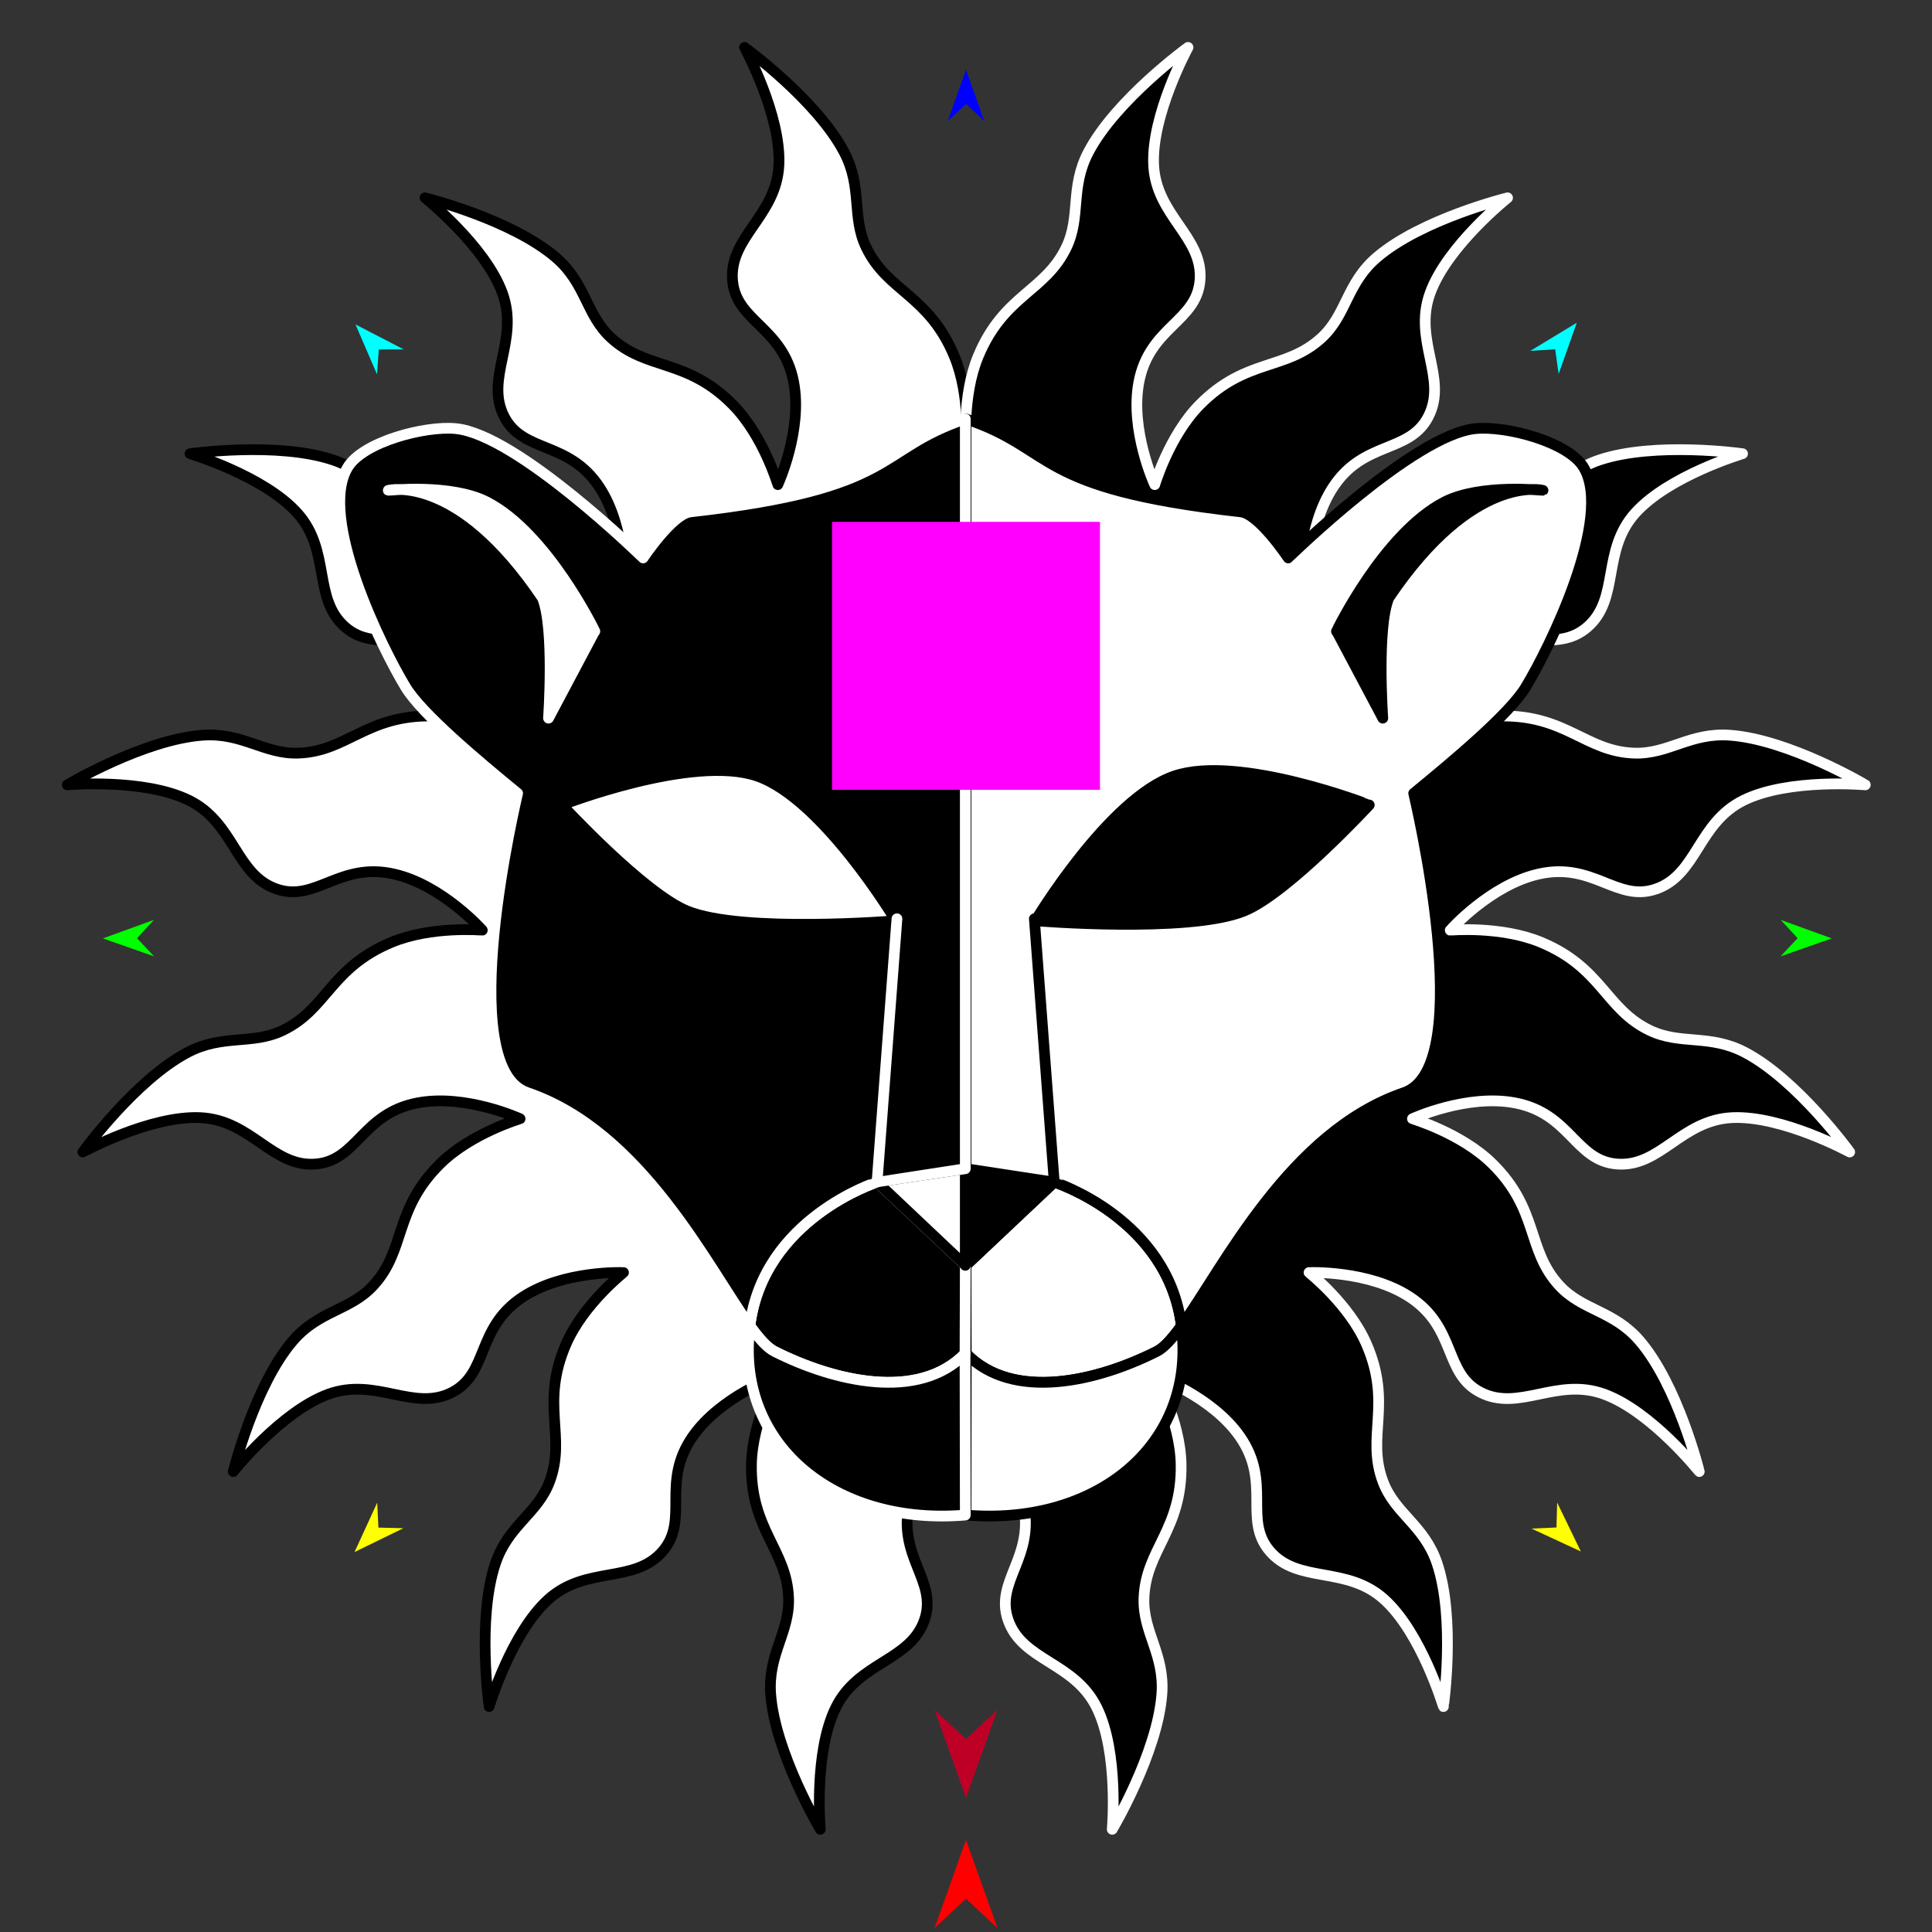 <?xml version="1.0" encoding="utf-8"?>
<!-- Generator: Moho 12.5 build 22414 -->
<!DOCTYPE svg PUBLIC "-//W3C//DTD SVG 1.1//EN" "http://www.w3.org/Graphics/SVG/1.1/DTD/svg11.dtd">
<svg version="1.1" id="Frame_0" xmlns="http://www.w3.org/2000/svg" xmlns:xlink="http://www.w3.org/1999/xlink" width="720px" height="720px">
<rect width="100%" height="100%" fill="#333333" stroke="none"/>
<g id="lion_head2">
<g id="mane">
<path fill="#ffffff" fill-rule="evenodd" stroke="#000000" stroke-width="4" stroke-linejoin="round" d="M 360.133 166.523 C 360.132 166.519 361.836 147.587 355.602 132.646 C 346.096 109.863 330.674 108.647 322.790 92.154 C 317.284 80.638 321.525 69.918 314.589 56.699 C 304.321 37.131 277.469 17.671 277.465 17.667 C 277.467 17.671 291.180 42.790 290.274 61.503 C 289.354 80.489 271.662 88.300 272.997 104.497 C 274.268 119.931 291.818 121.789 295.761 142.327 C 299.220 160.344 289.863 180.603 289.863 180.607 C 289.861 180.604 284.474 162.363 273.113 150.849 C 255.876 133.381 241.081 138.198 227.709 125.893 C 218.324 117.256 218.435 105.636 207.110 95.928 C 190.433 81.632 158.390 73.726 158.385 73.724 C 158.388 73.727 180.810 91.566 187.223 109.186 C 193.690 126.954 180.499 140.903 187.907 155.273 C 195.010 169.053 211.929 164.089 223.417 181.593 C 233.462 196.896 232.544 219.142 232.545 219.146 C 232.542 219.144 220.764 204.210 205.936 197.762 C 183.460 187.989 171.543 197.988 154.567 191.573 C 142.636 187.064 138.405 176.235 124.274 171.460 C 103.474 164.431 70.812 169.081 70.807 169.081 C 70.811 169.083 98.270 177.256 110.802 191.203 C 123.449 205.278 116.427 223.152 128.671 233.726 C 140.401 243.857 154.238 232.959 171.418 244.914 C 186.467 255.386 193.919 276.404 193.921 276.407 C 193.918 276.406 177.324 267.135 161.158 266.831 C 136.607 266.369 129.370 280.039 111.197 280.667 C 98.461 281.107 90.348 272.906 75.483 273.991 C 53.508 275.594 25.065 292.488 25.059 292.490 C 25.064 292.490 53.594 289.958 70.417 298.252 C 87.532 306.691 87.685 326.053 103.125 331.328 C 117.756 336.327 126.492 321.095 146.849 325.736 C 164.849 329.840 179.730 346.654 179.734 346.656 C 179.730 346.657 160.798 344.953 145.857 351.187 C 123.074 360.694 121.858 376.115 105.365 384.000 C 93.849 389.505 83.129 385.264 69.909 392.201 C 50.342 402.469 30.882 429.320 30.878 429.324 C 30.882 429.323 56.001 415.609 74.715 416.515 C 93.700 417.435 101.511 435.127 117.708 433.792 C 133.142 432.521 135.000 414.971 155.538 411.028 C 173.555 407.569 193.814 416.926 193.818 416.926 C 193.815 416.928 175.574 422.316 164.061 433.676 C 146.592 450.913 151.409 465.707 139.103 479.080 C 130.467 488.465 118.847 488.353 109.139 499.679 C 94.843 516.356 86.937 548.399 86.935 548.404 C 86.938 548.401 104.777 525.980 122.397 519.566 C 140.165 513.099 154.114 526.290 168.484 518.882 C 182.264 511.779 177.300 494.860 194.804 483.372 C 210.107 473.327 232.353 474.245 232.357 474.244 C 232.355 474.247 217.421 486.025 210.973 500.853 C 201.200 523.329 211.199 535.246 204.784 552.222 C 200.275 564.153 189.447 568.384 184.671 582.516 C 177.642 603.315 182.292 635.977 182.291 635.983 C 182.294 635.979 190.467 608.519 204.414 595.987 C 218.489 583.340 236.363 590.362 246.937 578.118 C 257.068 566.388 246.170 552.551 258.125 535.371 C 268.597 520.322 289.615 512.870 289.618 512.868 C 289.617 512.871 280.346 529.466 280.042 545.631 C 279.580 570.182 293.250 577.419 293.878 595.592 C 294.318 608.328 286.117 616.441 287.202 631.307 C 288.805 653.281 305.699 681.724 305.701 681.730 C 305.701 681.725 303.169 653.195 311.464 636.373 C 319.903 619.257 339.264 619.104 344.539 603.664 C 349.538 589.033 334.306 580.297 338.947 559.940 C 343.051 541.940 359.867 527.055 359.867 527.055 C 359.956 406.878 360.133 166.559 360.133 166.523 Z"/>
<path fill="#000000" fill-rule="evenodd" stroke="#ffffff" stroke-width="4" stroke-linejoin="round" d="M 360.069 166.523 C 360.069 166.519 358.366 147.587 364.600 132.646 C 374.106 109.863 389.527 108.647 397.412 92.154 C 402.918 80.638 398.676 69.918 405.613 56.699 C 415.881 37.131 442.733 17.671 442.737 17.667 C 442.735 17.671 429.022 42.790 429.928 61.503 C 430.848 80.489 448.540 88.300 447.205 104.497 C 445.934 119.931 428.384 121.789 424.441 142.327 C 420.982 160.344 430.339 180.603 430.339 180.607 C 430.341 180.604 435.728 162.363 447.089 150.849 C 464.326 133.381 479.121 138.198 492.493 125.893 C 501.878 117.256 501.767 105.636 513.092 95.928 C 529.769 81.632 561.812 73.726 561.817 73.724 C 561.814 73.727 539.392 91.566 532.979 109.186 C 526.512 126.954 539.703 140.903 532.295 155.273 C 525.192 169.053 508.273 164.089 496.785 181.593 C 486.740 196.896 487.658 219.142 487.657 219.146 C 487.660 219.144 499.438 204.210 514.266 197.762 C 536.741 187.989 548.659 197.988 565.635 191.573 C 577.566 187.064 581.797 176.235 595.928 171.460 C 616.728 164.431 649.390 169.081 649.395 169.081 C 649.391 169.083 621.932 177.256 609.400 191.203 C 596.753 205.278 603.775 223.152 591.531 233.726 C 579.801 243.857 565.964 232.959 548.784 244.914 C 533.735 255.386 526.283 276.404 526.281 276.407 C 526.284 276.406 542.878 267.135 559.043 266.831 C 583.595 266.369 590.832 280.039 609.005 280.667 C 621.741 281.107 629.854 272.906 644.719 273.991 C 666.694 275.594 695.137 292.488 695.143 292.490 C 695.138 292.490 666.608 289.958 649.785 298.252 C 632.670 306.691 632.516 326.053 617.077 331.328 C 602.446 336.327 593.710 321.095 573.353 325.736 C 555.353 329.840 540.471 346.654 540.468 346.656 C 540.472 346.657 559.404 344.953 574.345 351.187 C 597.128 360.694 598.344 376.115 614.837 384.000 C 626.353 389.505 637.073 385.264 650.293 392.201 C 669.860 402.469 689.320 429.320 689.324 429.324 C 689.320 429.323 664.201 415.609 645.487 416.515 C 626.502 417.435 618.691 435.127 602.494 433.792 C 587.060 432.521 585.202 414.971 564.664 411.028 C 546.647 407.569 526.388 416.926 526.384 416.926 C 526.387 416.928 544.628 422.316 556.141 433.676 C 573.610 450.913 568.793 465.707 581.099 479.080 C 589.735 488.465 601.355 488.353 611.063 499.679 C 625.359 516.356 633.265 548.399 633.267 548.404 C 633.263 548.401 615.425 525.980 597.805 519.566 C 580.037 513.099 566.088 526.290 551.718 518.882 C 537.938 511.779 542.902 494.860 525.398 483.372 C 510.095 473.327 487.849 474.245 487.845 474.244 C 487.847 474.247 502.781 486.025 509.229 500.853 C 519.002 523.329 509.003 535.246 515.418 552.222 C 519.927 564.153 530.755 568.384 535.531 582.516 C 542.560 603.315 537.910 635.977 537.911 635.983 C 537.908 635.979 529.735 608.519 515.788 595.987 C 501.713 583.340 483.839 590.362 473.264 578.118 C 463.134 566.388 474.032 552.551 462.077 535.371 C 451.605 520.322 430.587 512.870 430.584 512.868 C 430.585 512.871 439.856 529.466 440.160 545.631 C 440.622 570.182 426.952 577.419 426.324 595.592 C 425.884 608.328 434.085 616.441 433.000 631.307 C 431.397 653.281 414.503 681.724 414.501 681.730 C 414.501 681.725 417.033 653.195 408.738 636.373 C 400.299 619.257 380.938 619.104 375.663 603.664 C 370.664 589.033 385.895 580.297 381.255 559.940 C 377.151 541.940 360.335 527.055 360.335 527.055 C 360.246 406.878 360.069 166.559 360.069 166.523 Z"/>
</g>
<g id="lion_head2_2">
<path fill="#ffffff" fill-rule="evenodd" stroke="#000000" stroke-width="4" stroke-linecap="round" stroke-linejoin="round" d="M 360.000 471.548 C 360.003 471.545 392.888 440.538 392.888 440.538 C 392.893 440.543 435.283 454.075 440.275 494.103 C 436.874 498.825 433.834 502.254 431.109 503.629 C 408.900 514.833 377.456 522.306 360.098 504.488 C 360.098 504.484 360.000 471.552 360.000 471.548 Z"/>
<path fill="none" stroke="#ffffff" stroke-width="1" stroke-linecap="butt" stroke-linejoin="round" d="M 360.098 504.488 C 377.456 522.306 408.900 514.833 431.109 503.629 "/>
<path fill="none" stroke="#ffffff" stroke-width="1" stroke-linecap="butt" stroke-linejoin="round" d="M 431.109 503.629 C 433.834 502.254 436.874 498.825 440.275 494.103 "/>
<path fill="#ffffff" fill-rule="evenodd" stroke="#000000" stroke-width="4" stroke-linecap="round" stroke-linejoin="round" d="M 360.000 564.620 C 360.045 543.500 360.098 504.494 360.098 504.488 C 377.456 522.306 408.900 514.833 431.109 503.629 C 433.834 502.254 436.874 498.825 440.275 494.103 C 440.469 495.675 440.655 497.836 440.760 500.083 C 442.664 540.801 406.638 568.564 360.000 564.620 Z"/>
<path fill="none" stroke="#000000" stroke-width="1" stroke-linecap="butt" stroke-linejoin="round" d="M 392.888 440.538 C 392.888 440.538 360.003 471.545 360.000 471.548 "/>
<path fill="#000000" fill-rule="evenodd" stroke="#000000" stroke-width="4" stroke-linecap="round" stroke-linejoin="round" d="M 360.000 435.550 C 370.963 437.213 392.885 440.537 392.888 440.538 C 392.888 440.538 360.003 471.545 360.000 471.548 C 360.000 459.549 360.000 435.554 360.000 435.550 Z"/>
<path fill="none" stroke="#ffffff" stroke-width="1" stroke-linecap="butt" stroke-linejoin="round" d="M 392.888 440.538 C 392.893 440.543 435.283 454.075 440.275 494.103 "/>
<path fill="none" stroke="#ffffff" stroke-width="1" stroke-linecap="butt" stroke-linejoin="round" d="M 360.000 435.550 C 370.963 437.213 392.885 440.537 392.888 440.538 "/>
<path fill="#ffffff" fill-rule="evenodd" stroke="#000000" stroke-width="4" stroke-linecap="round" stroke-linejoin="round" d="M 392.888 440.538 C 392.893 440.543 435.283 454.075 440.275 494.103 C 456.088 472.147 480.513 421.763 523.235 407.186 C 551.420 397.569 526.833 295.669 526.832 295.658 C 541.880 283.336 562.582 265.958 568.554 256.125 C 577.364 241.617 601.493 192.830 590.134 174.119 C 584.404 164.680 561.416 158.607 549.851 159.732 C 526.923 161.962 480.082 207.924 480.075 207.928 C 480.073 207.927 469.208 191.515 462.398 190.752 C 384.374 182.018 394.133 167.667 360.000 156.124 C 360.000 249.266 360.000 435.522 360.000 435.550 C 370.963 437.213 392.885 440.537 392.888 440.538 Z"/>
<path fill="#000000" fill-rule="evenodd" stroke="#000000" stroke-width="4" stroke-linecap="round" stroke-linejoin="round" d="M 575.028 182.751 C 575.024 182.752 551.673 180.208 538.341 187.067 C 515.671 198.732 498.062 235.259 498.058 235.264 C 498.060 235.267 515.321 267.631 515.323 267.634 C 515.323 267.629 512.971 234.046 517.564 222.815 C 549.209 175.863 575.022 182.755 575.028 182.751 Z"/>
<path fill="none" stroke="#000000" stroke-width="4" stroke-linecap="round" stroke-linejoin="round" d="M 392.888 440.538 C 392.888 440.538 385.473 342.414 385.472 342.404 "/>
<path fill="#000000" fill-rule="evenodd" stroke="#000000" stroke-width="4" stroke-linecap="round" stroke-linejoin="round" d="M 437.633 289.198 C 413.173 297.528 385.846 343.143 385.841 343.149 C 385.849 343.148 442.897 347.849 463.530 339.552 C 479.779 333.018 510.282 299.992 510.287 299.988 C 510.280 299.988 461.656 281.016 437.633 289.198 Z"/>
<path fill="#000000" fill-rule="evenodd" stroke="#ffffff" stroke-width="4" stroke-linecap="round" stroke-linejoin="round" d="M 359.736 471.548 C 359.733 471.545 326.848 440.538 326.848 440.538 C 326.843 440.543 284.453 454.075 279.461 494.103 C 282.861 498.825 285.902 502.254 288.627 503.629 C 310.836 514.833 342.280 522.306 359.638 504.488 C 359.638 504.484 359.736 471.552 359.736 471.548 Z"/>
<path fill="none" stroke="#000000" stroke-width="1" stroke-linecap="butt" stroke-linejoin="round" d="M 359.638 504.488 C 342.280 522.306 310.836 514.833 288.627 503.629 "/>
<path fill="none" stroke="#000000" stroke-width="1" stroke-linecap="butt" stroke-linejoin="round" d="M 288.627 503.629 C 285.902 502.254 282.861 498.825 279.461 494.103 "/>
<path fill="#000000" fill-rule="evenodd" stroke="#ffffff" stroke-width="4" stroke-linecap="round" stroke-linejoin="round" d="M 359.736 564.620 C 359.691 543.500 359.638 504.494 359.638 504.488 C 342.280 522.306 310.836 514.833 288.627 503.629 C 285.902 502.254 282.861 498.825 279.461 494.103 C 279.267 495.675 279.081 497.836 278.976 500.083 C 277.072 540.801 313.097 568.564 359.736 564.620 Z"/>
<path fill="none" stroke="#ffffff" stroke-width="1" stroke-linecap="butt" stroke-linejoin="round" d="M 326.848 440.538 C 326.848 440.538 359.733 471.545 359.736 471.548 "/>
<path fill="#ffffff" fill-rule="evenodd" stroke="#000000" stroke-width="4" stroke-linecap="round" stroke-linejoin="round" d="M 359.736 435.550 C 348.773 437.213 326.851 440.537 326.848 440.538 C 326.848 440.538 359.733 471.545 359.736 471.548 C 359.736 459.549 359.736 435.554 359.736 435.550 Z"/>
<path fill="none" stroke="#000000" stroke-width="1" stroke-linecap="butt" stroke-linejoin="round" d="M 326.848 440.538 C 326.843 440.543 284.453 454.075 279.461 494.103 "/>
<path fill="none" stroke="#000000" stroke-width="1" stroke-linecap="butt" stroke-linejoin="round" d="M 359.736 435.550 C 348.773 437.213 326.851 440.537 326.848 440.538 "/>
<path fill="#000000" fill-rule="evenodd" stroke="#ffffff" stroke-width="4" stroke-linecap="round" stroke-linejoin="round" d="M 326.848 440.538 C 326.843 440.543 284.453 454.075 279.461 494.103 C 263.648 472.147 239.223 421.763 196.501 407.186 C 168.316 397.569 192.903 295.669 192.904 295.658 C 177.856 283.336 157.154 265.958 151.182 256.125 C 142.372 241.617 118.243 192.830 129.602 174.119 C 135.332 164.680 158.320 158.607 169.885 159.732 C 192.813 161.962 239.654 207.924 239.661 207.928 C 239.663 207.927 250.528 191.515 257.338 190.752 C 335.362 182.018 325.603 167.667 359.736 156.124 C 359.736 249.266 359.736 435.522 359.736 435.550 C 348.773 437.213 326.851 440.537 326.848 440.538 Z"/>
<path fill="#ffffff" fill-rule="evenodd" stroke="#ffffff" stroke-width="4" stroke-linecap="round" stroke-linejoin="round" d="M 144.708 182.751 C 144.712 182.752 168.063 180.208 181.395 187.067 C 204.065 198.732 221.674 235.259 221.678 235.264 C 221.676 235.267 204.415 267.631 204.413 267.634 C 204.413 267.629 206.765 234.046 202.172 222.815 C 170.527 175.863 144.714 182.755 144.708 182.751 Z"/>
<path fill="#ffffff" fill-rule="evenodd" stroke="#000000" stroke-width="4" stroke-linecap="round" stroke-linejoin="round" d="M 282.103 289.198 C 306.563 297.529 333.890 343.143 333.895 343.149 C 333.887 343.148 276.839 347.849 256.206 339.552 C 239.957 333.018 209.454 299.992 209.449 299.988 C 209.456 299.988 258.080 281.016 282.103 289.198 Z"/>
<path fill="none" stroke="#ffffff" stroke-width="4" stroke-linecap="round" stroke-linejoin="round" d="M 326.848 440.538 C 326.848 440.538 334.263 342.414 334.264 342.404 "/>
</g>
<g id="specs_2">
<path fill="#ff00ff" fill-rule="evenodd" stroke="none" d="M 310.074 294.329 C 310.084 294.329 409.916 294.329 409.926 294.329 C 409.926 294.319 409.926 194.487 409.926 194.477 C 409.916 194.477 310.084 194.477 310.074 194.477 C 310.074 194.487 310.074 294.319 310.074 294.329 Z"/>
<path fill="#ff0000" fill-rule="evenodd" stroke="none" d="M 360.000 685.693 C 360.001 685.697 371.724 718.521 371.725 718.524 C 371.724 718.523 360.001 707.616 360.000 707.615 C 359.999 707.616 348.276 718.523 348.275 718.524 C 348.276 718.521 359.999 685.697 360.000 685.693 Z"/>
<path fill="#0000ff" fill-rule="evenodd" stroke="none" d="M 360.000 26.023 C 360.001 26.025 366.810 45.092 366.811 45.094 C 366.810 45.094 360.001 38.758 360.000 38.757 C 359.999 38.758 353.190 45.094 353.189 45.094 C 353.190 45.092 359.999 26.025 360.000 26.023 Z"/>
<path fill="#00ff00" fill-rule="evenodd" stroke="none" d="M 38.340 349.714 C 38.342 349.714 57.374 342.808 57.376 342.807 C 57.375 342.808 51.074 349.649 51.073 349.650 C 51.074 349.651 57.444 356.428 57.445 356.429 C 57.443 356.428 38.342 349.715 38.340 349.714 Z"/>
<path fill="#ffff00" fill-rule="evenodd" stroke="none" d="M 132.122 578.405 C 132.123 578.403 140.574 560.004 140.575 560.002 C 140.575 560.003 141.019 569.294 141.020 569.295 C 141.020 569.295 150.319 569.520 150.320 569.520 C 150.318 569.521 132.124 578.404 132.122 578.405 Z"/>
<path fill="#ffff00" fill-rule="evenodd" stroke="none" d="M 589.128 578.179 C 589.127 578.177 580.309 559.952 580.308 559.950 C 580.308 559.951 580.050 569.249 580.050 569.250 C 580.049 569.250 570.757 569.662 570.756 569.662 C 570.758 569.662 589.126 578.178 589.128 578.179 Z"/>
<path fill="#00ff00" fill-rule="evenodd" stroke="none" d="M 682.647 349.714 C 682.645 349.714 663.612 342.808 663.611 342.807 C 663.611 342.808 669.912 349.649 669.913 349.650 C 669.912 349.651 663.543 356.428 663.542 356.429 C 663.544 356.428 682.645 349.715 682.647 349.714 Z"/>
<path fill="#00ffff" fill-rule="evenodd" stroke="none" d="M 587.619 120.277 C 587.619 120.279 580.860 139.364 580.859 139.366 C 580.859 139.365 579.579 130.152 579.579 130.151 C 579.578 130.151 570.297 130.764 570.296 130.764 C 570.298 130.763 587.618 120.278 587.619 120.277 Z"/>
<path fill="#00ffff" fill-rule="evenodd" stroke="none" d="M 132.486 120.910 C 132.487 120.912 140.503 139.503 140.504 139.505 C 140.504 139.504 141.167 130.227 141.167 130.226 C 141.168 130.226 150.469 130.219 150.470 130.219 C 150.468 130.218 132.488 120.911 132.486 120.910 Z"/>
<path fill="#be0027" fill-rule="evenodd" stroke="none" d="M 360.000 670.019 C 360.001 670.016 371.724 637.192 371.725 637.189 C 371.724 637.190 360.001 648.097 360.000 648.098 C 359.999 648.097 348.276 637.190 348.275 637.189 C 348.276 637.192 359.999 670.016 360.000 670.019 Z"/>
</g>
</g>
</svg>
